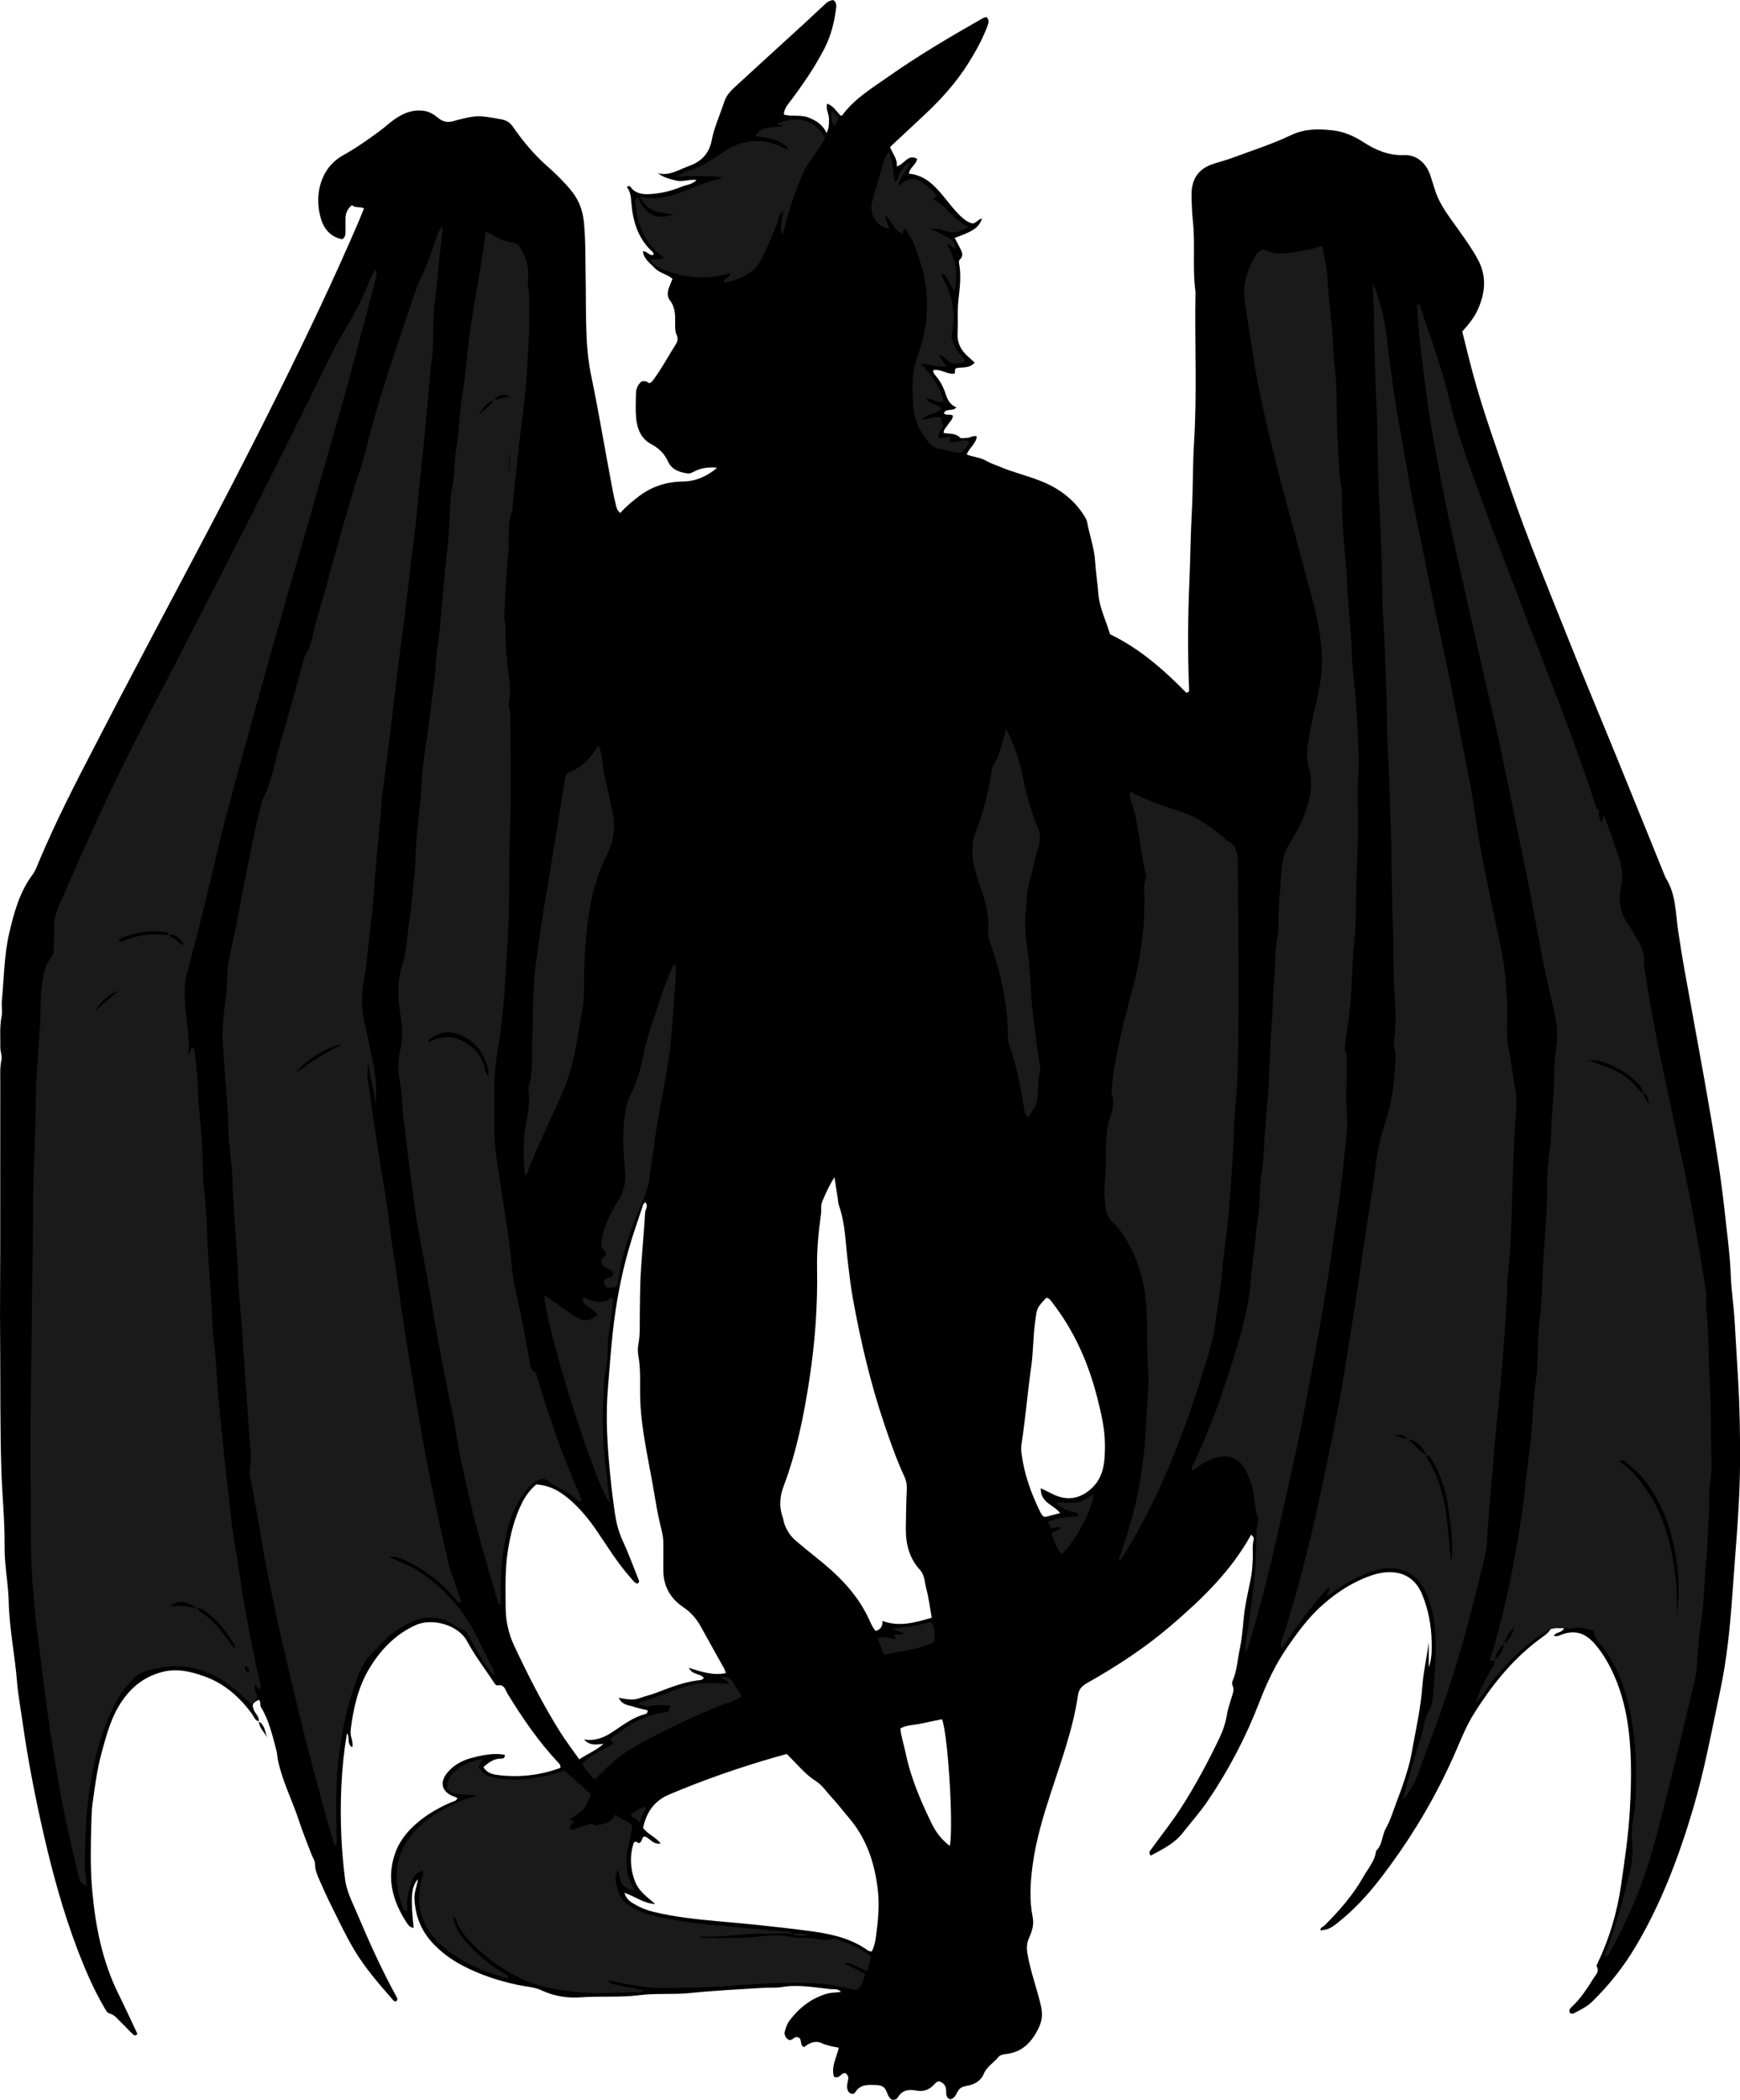 <?xml version="1.0" encoding="utf-8"?>
<!-- Generator: Adobe Illustrator 24.0.2, SVG Export Plug-In . SVG Version: 6.00 Build 0)  -->
<svg version="1.1" id="Layer_1" xmlns="http://www.w3.org/2000/svg" xmlns:xlink="http://www.w3.org/1999/xlink" x="0px" y="0px"
	 width="1477.98" height="1782.82" viewBox="0 0 1477.98 1782.82" style="enable-background:new 0 0 1477.98 1782.82;" xml:space="preserve">
<style type="text/css">
	.st0{fill:#1A1A1A;}
</style>
<g>
	<path d="M219.93,1461.5c-3.46-0.64-4.18-3.99-5.84-6.24c-10.73-14.52-23.77-26.09-41.02-32.13c-11.33-3.97-22.78-6.73-35.07-3.57
		c-14.24,3.66-24.89,11.52-33.45,23.44c-10,13.92-14.09,29.94-18.42,45.93c-3.74,13.79-5.5,27.99-7.48,42.12
		c-0.83,5.91-0.93,11.94-1.1,17.92c-0.52,18.58-0.91,37.2,0.74,55.72c2.72,30.6,8.53,60.49,22.35,88.35
		c5.58,11.25,10.78,22.68,16.08,33.89c-1.84,2.28-3.24,0.87-4.34-0.18c-3.12-2.98-5.98-6.24-9.12-9.19
		c-3.11-2.91-5.51-6.63-10.06-7.93c-2.68-0.77-3.73-3.6-5.08-5.91c-9.22-15.83-16.3-32.6-22.78-49.72
		c-11.65-30.84-20.38-62.51-27.78-94.56c-7.4-32.03-13.71-64.27-18.34-96.87c-1.63-11.47-3.81-22.97-4.74-34.46
		c-1.84-22.84-6.56-45.34-7.09-68.32c-0.26-11.25-2.06-22.45-2.98-33.69c-0.41-4.97-0.57-9.98-0.53-14.96
		c0.17-20.3-1.94-40.51-2.64-60.78c-1.29-37.28-0.79-74.54-1.13-111.81c-0.25-27.56,0.07-55.12,0.09-82.68
		c0.02-45.33-0.03-90.65,0.05-135.98c0.01-6.62-0.45-13.24,0.97-19.89c0.72-3.38-0.97-7.19-0.93-10.8
		c0.1-8.63-0.67-17.25,1.01-25.89c0.88-4.5-0.15-9.34,0.3-13.96c1.85-19.15,1.9-38.55,6.29-57.35c4.08-17.45,8.83-34.77,19.89-49.57
		c2.53-3.39,3.92-7.68,5.6-11.65c13.76-32.48,29.67-63.92,46.01-95.16c7.24-13.84,14.32-27.77,21.59-41.6
		c19.36-36.8,38.7-73.62,58.23-110.34c26.38-49.61,52.26-99.48,77.24-149.81c24.1-48.56,47.54-97.44,68.83-147.32
		c1.3-3.05,2.5-6.15,3.91-9.64c-3.41-1.77-7.44-0.02-10.18-2.77c-4.08,3.23-5.53,7.09-5.54,11.63c-0.01,3.66-0.02,7.32,0,10.99
		c0.01,2.39-0.18,4.7-2.8,6.4c-9.26-1.76-15.2-8.3-17.83-16.66c-6.03-19.15-1.85-43.35,18.8-54.78
		c10.81-5.99,20.84-13.1,30.76-20.39c4.28-3.15,8.17-6.84,12.51-9.89c7.18-5.06,14.78-8.44,24.12-7.49
		c5.46,0.56,9.53,3.14,13.25,6.26c4.09,3.44,8.22,3.89,12.98,2.62c0.64-0.17,1.26-0.44,1.9-0.61c18.08-4.56,19.1-4.35,38.12-1.01
		c4.72,0.83,7.78,2.61,10.43,6.46c8.53,12.37,18.2,23.83,29.49,33.76c6.77,5.95,13.11,12.26,18.95,19.1
		c6.84,8.02,10.65,16.76,11.78,27.75c1.57,15.33,1.22,30.56,1.5,45.84c0.33,17.65,0.05,35.32,0.85,52.94
		c0.5,10.9,1.77,21.89,4,32.56c6.32,30.24,11.25,60.74,17.08,91.06c1,5.22,1.86,10.48,3.2,15.61c0.82,3.13,0.98,6.7,4.35,9.27
		c4.74-5.43,10.31-10.06,16.1-14.42c10.92-8.23,23.32-12.12,36.98-12.3c11-0.14,20.38-4.34,29.18-11.67
		c-8.28-0.83-14.32,0.28-20.66,3.75c-1.54,0.84-3.11,1.24-4.77,1c-6.84-0.97-13.13-3.17-16.25-9.94
		c-3.03-6.57-7.57-11.29-13.98-14.65c-9.22-4.83-12.46-13.55-13.25-23.19c-0.54-6.62-0.18-13.32-0.07-19.99
		c0.07-4.17,1.71-7.71,4.72-10.26c2.74-0.66,4.89,0.13,6.44,1.47c1.13-0.55,1.91-0.68,2.27-1.15c7.8-10,13.65-21.25,20.4-31.92
		c1.6-2.52,2.02-5.05,0.86-7.55c-1.48-3.19-1.45-6.46-1.41-9.78c0.09-7,0.33-13.81-4.46-19.95c-2.45-3.14-2.23-7.53-0.49-11.47
		c0.93-2.11,1.67-4.3,2.65-6.82c-4.52-4-11-4.77-15.15-9.23c-3.93-4.22-9.21-7.51-9.95-14.17c3.65-0.15,5.36,4.03,8.77,3.22
		c0.59-1.37,0.05-2.16-0.68-2.82c-12.45-11.24-16.62-26.08-17.94-42.02c-0.38-4.66-0.7-9.18-3.83-12.89
		c2.87-2.07,3.36,0.41,4.28,1.36c4.34,4.49,9.8,4.97,15.53,4.63c9.38-0.55,18.36-2.75,27.03-6.37c3.85-1.61,8.45-1.55,12.5-5.6
		c-6.44-0.82-11.79,1.74-17.14,0.52c-5.48-1.24-10.92-2.6-15.73-6.23c9.77,2.45,17.54-3.01,25.92-6
		c10.66-3.81,17.49-10.22,19.8-22.27c2.11-11,7.07-21.43,10.5-32.2c1.71-5.36,5.28-9.25,9.18-12.84
		c19.56-18.01,39.25-35.89,58.86-53.84c5.4-4.94,10.68-10.01,16.07-14.96c2.42-2.22,4.72-4.73,8.68-4.94
		c3.31,2.31,2.46,5.93,2.02,8.98c-1.55,10.9-4.21,21.48-9.27,31.41c-8.04,15.78-17.99,30.31-28.54,44.46
		c-2.73,3.66-6.09,7-6.27,12.37c6.98,1.81,14.14-0.03,20.78,2.46c6.76,2.53,12.34,6.36,15.59,13.3c1.95-4.93,2.02-7.05,1.96-12.2
		c-0.05-4.18-2.89-8.02-1.62-12.85c5.43,1.91,7.87,6.48,11.09,9.77c0.83,0.74,1.37,0.64,1.9-0.07c10.52-14.2,25.56-23.13,39.59-33
		c25.58-18,52.6-33.81,79.78-49.29c0.81-0.46,1.81-0.6,2.98-0.97c2.94,2.56,1.7,5.41,0.68,8.13c-4.12,10.96-9.79,21.15-15.98,31.02
		c-10.13,16.17-22.78,30.27-36.65,43.31c-9.89,9.29-19.85,18.52-29.86,27.87c1.77,5.63,6.45,9.82,5.62,16.5
		c6.42-1.52,9.46-10.95,17.31-6.41c-0.86,5.3-6.4,7.35-6.99,12.61c13.6,1.13,21.99,10.18,29.84,19.77
		c4.43,5.41,8.62,10.98,13.67,15.87c2.92,2.82,5.94,5.32,10.07,6.53c3.48,0.44,5.08-3.79,8.54-3.94
		c-2.7,7.45-7.23,10.65-23.26,16.27c1.5,2.81,3.06,5.54,4.43,8.37c1.59,3.27,3.71,6.57,0.02,9.97c-0.61,0.56-0.94,1.89-0.77,2.74
		c2.1,10.62,0.74,21.18-0.45,31.74c-1.05,9.31-0.17,18.66-0.72,27.96c-0.48,8.03,2.58,14.21,8.27,19.44
		c1.94,1.78,3.89,3.55,6.25,5.71c-4.33,5.09-10.3,3.64-15.57,4.63c-1.98,0.91-0.59,2.99-1.57,4.69c-6.18,1.05-11.66-4.38-18.11-2.88
		c-0.15,2.28,1.33,3.72,2.53,5.17c3.67,4.43,6.26,9.42,8.01,14.85c1.54,4.79,3.56,9.22,9.17,11.54c-3.22,3.88-8.98,0.29-10.58,5.1
		c2.11,2.14,5.24,0.24,7.53,1.86c0.17,3.38-2.68,5.16-4.12,7.68c-1.27,2.21-3.75,3.78-3.66,7.15c4.83,0.79,10.02-0.16,13.96,3.93
		c0.96,1,3.81,0.16,5.79,0.2c2.64,0.05,4.83-2.23,8.35-1.37c-0.33,6.21-6.36,9.57-8.49,15.47c5.73,2.26,11.58,2.39,16.39,5.27
		c3.74,2.25,7.9,3.43,11.85,5.12c12.56,5.37,26.03,8.17,38.45,13.7c13.87,6.17,25.5,15.43,33.54,28.63
		c0.86,1.41,1.74,2.96,2.02,4.54c2,11.1,6.04,21.76,6.79,33.15c0.61,9.26,2.02,18.47,2.75,27.72c0.72,9.1,4.07,17.41,7.09,25.85
		c1,2.8,1.91,5.63,2.94,8.67c25.07,12.05,45.69,30.24,64.72,49.62c2.77-0.46,2.38-2.11,2.33-3.25c-1.28-30.98-1.02-61.97,0.33-92.91
		c0.84-19.27,0.94-38.57,2.02-57.81c1.08-19.28,0.65-38.58,1.85-57.82c2.68-42.94,0.47-85.9,1.24-128.84
		c-2.67-19.54-0.15-39.26-2.11-58.8c-0.77-7.63-1.14-15.22-1.25-22.86c-0.23-15.1,7.06-23.19,19.06-26.94
		c5.39-1.68,10.86-3.15,16.15-5.11c16.51-6.15,33.41-11.51,49.25-19.07c11.67-5.57,23.03-5.39,35-4.14
		c9.81,1.03,18.39,4.79,26.7,10.16c10.38,6.71,21.58,11.47,34.6,10.9c10.13-0.45,18.46,6.54,21.99,16.94
		c1.49,4.4,2.81,8.87,4.25,13.29c4.21,12.9,12.77,23.22,20.41,34.06c5.56,7.89,11.16,15.7,15.77,24.23c7.59,14.05,6.45,27.86,0.3,42
		c-3.12,7.18-7.92,13.02-13.53,19.29c2.93,11.6,5.79,23.5,8.96,35.31c8.9,33.1,20.76,65.24,31.78,97.65
		c14.36,42.2,31.58,83.29,48.02,124.67c14.12,35.54,28.97,70.78,43.41,106.19c13.56,33.24,26.99,66.53,40.48,99.79
		c8.94,13.75,8.46,29.74,10.73,45.08c1.65,11.17,3.44,22.32,5.43,33.43c7.44,41.53,15.3,82.98,22.38,124.56
		c4.57,26.83,8.87,53.76,11.76,80.8c1.94,18.13,4.53,36.24,5.2,54.54c0.46,12.58,2.43,25.1,3.2,37.68
		c0.99,16.25,1.88,32.52,2.88,48.76c1.5,24.28,1.89,48.54,1.73,72.82c-0.16,24.26-1.78,48.45-3.67,72.65
		c-1.03,13.24-1.97,26.5-2.93,39.75c-1.94,26.84-4.59,53.66-10.18,79.96c-7.18,33.77-13.35,67.79-23.21,100.97
		c-12.07,40.65-26.97,80.08-48.7,116.63c-10.23,17.21-22.61,32.88-37.01,46.88c-4.6,4.47-10.34,7.13-15.92,10.02
		c-0.7,0.36-1.87-0.18-2.72-0.29c-1.43-2.41-0.02-4.07,1.34-5.33c7.68-7.1,13.22-15.81,18.71-24.55c1.84-2.94,5.02-5.56,2.6-9.76
		c-0.35-0.6,0.26-1.9,0.67-2.76c10.14-21.14,16.66-43.38,20.01-66.55c3.04-21.02,6.18-41.98,7.4-63.26
		c0.8-13.98,1.27-27.94,0.87-41.87c-0.69-24.32-3.78-48.32-13.47-71.02c-4.2-9.85-9.36-19.05-16.21-27.37
		c-7.47-9.08-16.11-13.42-28.01-9.42c-2.31,0.78-4.83,2.39-7.64,1.49c1.52-3.68,6.97-2.11,8.5-6.56c-3.92,0-7.46,0-11.02,0
		c-1.37,3.16-3.9,5.19-6.57,7.09c-24.59,17.45-43,40.29-58.92,65.65c-6.25,9.96-10.52,20.62-15.09,31.21
		c-16.98,39.33-38.87,75.74-65.03,109.55c-10.37,13.4-21.93,25.87-35.31,36.47c-6.5,5.15-8.48,5.99-14.84,6.68
		c-0.36-2.61,2.13-2.92,3.41-4.19c12.52-12.5,24.15-25.72,32.93-41.2c4.06-7.17,9.84-13.51,10.88-22.17
		c5.57-5.15,4.83-13.04,8.37-19.23c3.76-6.58,5.92-14.08,8.63-21.23c2.59-6.83,5.2-13.67,7.39-20.64
		c2.19-6.96,4.39-13.99,5.66-21.16c3.42-19.27,7.84-38.38,9.29-58c0.92-12.41,3.88-24.62,5.39-37.1c0,7.21,0,14.43,0,21.64
		c2.66-7.23,2.59-14.57,2.45-21.88c-0.25-13.63-2.75-26.91-7.82-39.54c-4.38-10.92-12.26-18.2-24.46-19.33
		c-6.64-0.61-13.22,0.67-19.49,2.85c-15.28,5.33-28.64,14.04-40.68,24.64c-12.05,10.62-21.46,23.45-30.55,36.7
		c-9.9,14.42-17.1,29.89-23.34,46.08c-11.41,29.58-26.04,57.59-43.87,83.8c-6.53,9.6-14.3,18.37-21.52,27.5
		c-7.15,9.03-17.23,13.73-26.89,18.96c-2.23-2.79-0.43-4.2,0.67-5.74c8.55-11.88,17.74-23.27,25.63-35.66
		c12-18.85,22.57-38.46,32.16-58.59c2.97-6.24,5.19-12.87,6.3-19.87c0.88-5.53,2.95-10.87,4.53-16.28c0.75-2.58,1.58-5.16,0.4-7.78
		c-0.74-1.65-0.72-3.2-0.02-4.8c3.62-8.23,3.97-17.23,5.8-25.86c1.84-8.71,2.68-17.67,3.49-26.62c1.04-11.51,3.8-22.87,6.1-34.24
		c1.13-5.59,1.38-11.19,1.63-16.84c0.23-5.3-0.64-10.64,0.75-15.91c0.47-1.8-0.69-3.12-2.17-4.3c-17,30.9-41.87,54.78-68.26,77.36
		c-22.1,18.91-46.31,34.69-71.58,48.9c-4.2,2.36-6.57,5.47-7.23,10.02c-4.11,28.47-14.05,55.27-22.89,82.44
		c-6.56,20.18-12.76,40.5-15.59,61.76c-1.98,14.92-2.93,29.58,0.05,44.4c1.23,6.12-0.57,11.88-3.08,17.4
		c-1.97,4.34-2.24,8.46-1.41,13.38c2.55,15.16,8.05,29.49,11.48,44.39c1.49,6.46,1.19,12.02-1.69,18.19
		c-5.91,12.66-14.27,21.45-28.88,22.86c-1.89,0.18-4.33,0.88-5.41,2.23c-3.95,4.94-9.97,8.23-12.45,14.18
		c-2.83,6.78-8.53,9.38-14.7,10.49c-3.72,0.67-6.02,1.73-7.69,4.96c-1.35,2.61-2.55,5.51-6.05,6.45c-3.77-0.96-3.63-4.42-3.65-7.14
		c-0.04-4.29-1.91-6.77-5.87-8.11c-2.2-0.01-3.46,1.78-4.76,3.13c-4.02,4.22-9.03,5.77-14.44,4.73c-6.81-1.31-12.31-0.59-16.12,5.96
		c-0.72,1.24-2.58,2.04-4.67,1.84c-2.73-1.35-3.8-4.55-4.75-7.02c-1.65-4.28-4.75-5.35-8.41-5.49c-6.8-0.26-13.78-1.07-18.3,6.26
		c-1.47,2.39-5.24,1.03-6.27-1.81c-1.08-2.99-0.34-5.95,0.3-8.83c0.61-2.74-0.47-4.41-2.18-5.72c-3.95-0.63-4.9,5.31-9.86,2.94
		c-2.53-8.3,2.25-16.09,4.15-24.59c-5.25-0.84-10.04-1.83-14.65-3.9c-5.62-2.52-10.74,0.12-14.87,3.47
		c-4.24-1.9-0.97-7.31-5.37-8.44c-2.88-1.08-4.19,2.95-7.33,2.28c-2.25-0.67-4.51-4.21-3.67-7.08c0.92-3.15,1.8-6.36,3.88-9.13
		c8.22-10.94,18.48-19.1,31.72-22.96c3.72-1.08,7.76-1.03,12.09-1.56c-2.58-3.08-5.84-2.09-8.45-2.35
		c-13.8-1.41-27.54-4.17-41.57-1.82c-5.21,0.87-10.63,0.34-15.94,0.69c-20.54,1.34-41.14,2.21-61.6,4.38
		c-14.62,1.55-29.31-0.01-43.82,1.87c-16.24,2.1-32.56,0.59-48.81,1.77c-11.74,0.86-23.02-0.71-34.01-5.87
		c-6.14-2.88-13.49-3.2-20.29-4.64c-16.35-3.47-32.1-8.66-46.93-16.42c-9.5-4.97-18.08-11.29-25.4-19.15
		c-9.88-10.63-14.84-23.34-15.43-37.8c-0.23-5.66,2.24-10.84,2.96-16.43c-5.69,6.71-6.41,15.05-3.62,41.31
		c-3.07-0.08-4.69-2.45-6-4.46c-11.78-18.08-17.25-37.29-9.82-58.63c3.01-8.66,8.14-15.87,14.67-22.25
		c9.43-9.21,20.54-15.77,32.52-21c1.8-0.79,3.92-0.97,5.23-2.7c0.19-0.26,0.27-0.61,0.49-1.15c-0.78-0.38-1.54-0.87-2.37-1.14
		c-10.69-3.48-13.21-11.96-6-20.54c5.33-6.34,12.3-10.16,20.17-12.27c9.32-2.5,18.74-4.46,28.45-2.82c0.34,2.44-1.19,3.33-2.85,3.29
		c-6.19-0.15-10.59,3.11-15.24,7.27c2.74,4.63,7.36,6.04,11.63,6.6c18.41,2.41,36.42,0.4,53.75-5.98c0.33-1.8-0.31-2.86-1.26-3.87
		c-17-18-30.92-38.26-43.76-59.34c-1.84-3.02-2.46-7.99-8.34-6.88c-1.8,0.34-3-2.32-4.09-3.97c-7.34-11.08-15.53-21.71-21.75-33.39
		c-7.62-14.32-30.08-20-43.71-13.8c-17.37,7.9-29.81,20.93-39.42,36.91c-9.43,15.67-13.38,33.17-15.69,51.08
		c-0.34,2.61-0.34,5.29,0.55,7.91c0.52,1.54,0.74,3.21,0.92,4.84c0.11,0.97-0.09,1.98-0.16,3.02c-2.18-1.01-2.71-2.89-3.12-4.96
		c-0.44-2.22,0.35-4.69-1.46-6.98c-4.95,29.11-6,58.14-4.79,87.32c0.51,12.29,1.62,24.47,3.17,36.68
		c1.3,10.21,5.99,19.04,9.84,28.14c10.36,24.51,21.26,48.79,34.12,72.13c0.49,0.9,0.84,1.8-0.27,3.12
		c-1.55,1.12-2.68-0.59-3.62-1.66c-11.68-13.23-23.23-26.66-32.29-41.8c-7.5-12.53-13.62-25.88-20.19-38.96
		c-3.13-6.22-5.91-12.62-8.76-18.98c-2.15-4.83-4.35-9.55-4.39-15.14c-0.02-2.78-2.05-5.54-3.1-8.33
		c-3.52-9.33-7.36-18.56-10.44-28.04c-5.52-17.02-13.86-33.02-17.72-50.65c-0.71-3.23-0.75-6.51-1.6-9.65
		c-3.37-12.39-6.11-25.03-12.93-36.16c-1.28-2.08,0.21-4.77-1.96-6.41c-5.54,2.86-5.96,3.95-4.15,8.65c1.28,3.33,4.8,5.73,4.13,9.86
		L219.93,1461.5z M616.51,1420.61c-0.68-1.84-0.97-3.13-1.59-4.24c-6.44-11.63-13.02-23.19-19.39-34.86
		c-3.73-6.82-8.41-12.4-15.06-16.85c-11.15-7.47-17.23-18.21-17.03-32.05c0.11-7.33-0.01-14.66,0.02-21.99
		c0.02-3.67-0.47-7.2-1.36-10.82c-2.15-8.69-4.02-17.48-5.44-26.32c-2.42-15.09-5.52-30.05-8.15-45.08
		c-2.22-12.71-4.08-25.51-4.64-38.53c-0.56-12.93,0.71-25.95-1.64-38.83c-0.59-3.22-0.56-6.74,0.06-9.96
		c1.58-8.26,1.01-16.57,1.17-24.86c0.23-11.65,0.1-23.32,0.78-34.94c1-17.23,2.76-34.41,3.72-51.64c0.16-2.83,3.17-5.82,0.08-8.95
		c-0.68,0.85-1.55,1.5-1.83,2.35c-4.16,12.62-8.62,25.16-12.26,37.93c-6.57,23.01-10.86,46.43-13.46,70.31
		c-1.72,15.85-2.83,31.74-4.14,47.59c-1.64,19.87-0.93,39.79,0.71,59.78c1.28,15.58,2.98,31.07,5.27,46.49
		c1.16,7.81,3.12,15.52,6.53,22.89c4.88,10.54,8.88,21.5,13.2,32.29c0.57,1.42,1.68,3.05-0.65,4.31c-2.69-0.66-4-3.07-5.73-5
		c-10.9-12.17-19.44-26.12-28.55-39.53c-6.25-9.19-12.92-17.48-21.08-24.95c-8.84-8.11-18.32-14.14-30.65-14.7
		c-5.37,4.58-9.4,10.2-12.49,16.55c-6.02,12.38-9.26,25.55-11.45,39.06c-2.63,16.2-2.05,32.51-1.96,48.8
		c0.06,11.4,2.42,22.2,7.35,32.71c11.61,24.72,24,49,38.42,72.19c5.05,8.12,10.93,15.73,16.76,24.04c6.91-4.65,14.11-7.4,20.6-13.12
		c-5.84,0.32-10.84,2.14-16.57-3.71c13.03,1.89,21.32-4.4,29.84-10.22c6.88-4.7,13.87-9.23,22.09-11.35
		c1.42-0.37,2.18-1.33,2.17-3.21c-4.07-1.02-8.35-1.79-12.4-3.19c-3.98-1.38-9.06-1.12-12.29-7.49c6.82,1.24,12.35,2.35,17.8,0.34
		c4.67-1.72,9.56-2.84,14.21-4.6c11.51-4.34,22.89-8.97,35.25-10.53c1.59-0.2,3.96-0.02,5.05-2.09c-2.83-3.99-9.42-2.1-12.66-8.52
		C595.92,1419.46,605.32,1422.78,616.51,1420.61z M530.39,1607.09c1.45,5.15,4.7,7.38,8.02,9.38c5.15,3.1,10.72,5.39,16.55,6.79
		c18.11,4.36,36.57,6.35,55.08,8.02c11.23,1.01,22.47,1.96,33.69,3.16c14.17,1.51,28.34,3.06,42.46,4.91
		c16.86,2.2,33.49,5.31,48.16,14.74c1.9,1.22,3.57,3.09,6.22,2.76c1.96-3.89,2.88-8.06,3.45-12.33c1.75-13.09,3.15-26.06,1.65-39.44
		c-2.57-23.05-9.49-43.99-24.74-61.81c-4.75-5.55-9.14-11.43-14.13-16.74c-4.53-4.82-8.15-10.68-13.81-14.25
		c-4.58-2.88-8.47-6.4-12.19-10.2c-4.16-4.24-8.27-8.52-12.45-12.83c-3.51,0.96-6.71,1.8-9.88,2.71
		c-30.65,8.85-60.73,19.26-90.13,31.74c-12.98,5.51-19.3,15.34-22.08,28.23c3.91,5.65,10.69,7.65,14.87,13.32
		c-6.71,1.19-9.16-4.9-13.69-5.97c-2.99,0.77-1.1,4.61-4.99,5.7c-0.59-0.06-2.39-2.51-4.09-0.36c-2.36,6.81-2.85,13.79-2.04,20.73
		c0.49,4.21,1.62,8.39,3.24,12.48c3.34,8.45,10.6,13.11,17.04,18.84C547.12,1616.23,539.7,1610.38,530.39,1607.09z M791.42,1373.6
		c-1.65-9.21-2.58-17.14-4.62-24.77c-1.43-5.35-1.33-11.48-5.32-15.84c-9.37-10.25-12.25-22.55-12.04-35.92
		c0.16-10.64,0.27-21.3,0.81-31.92c0.21-4.1-0.29-7.63-2.05-11.43c-6.56-14.18-11.73-28.94-16.77-43.73
		c-11.91-34.96-20.3-70.81-26.93-107.09c-1.91-10.43-3.08-21-4.36-31.53c-1.96-16.09-2.1-32.45-7.56-48
		c-0.76-2.16-0.76-4.58-1.12-6.88c-0.88-5.65-1.77-11.3-2.66-16.94c-4.42,6.85-7.46,13.7-10.37,20.61
		c-1.47,3.48-0.58,7.27-1.08,10.86c-2.1,15.14-3.61,30.29-3.32,45.63c0.6,31.6-1.7,63.02-6.48,94.28
		c-4.72,30.89-10.81,61.46-21.86,90.76c-3.49,9.25-3.99,17.92-0.71,27.04c0.56,1.56,0.68,3.27,1.22,4.83
		c1.99,5.77,5.23,10.78,9.91,14.73c5.58,4.71,11.21,9.38,16.94,13.91c17.87,14.15,34.04,29.73,44.14,50.67
		c1.99,4.13,3.6,8.54,6.64,11.99c4.26-1.43,6.12-4.24,5.71-8.61C764.22,1381.69,777.43,1377.51,791.42,1373.6z M888.9,1101.79
		c-8.72,9.05-8.08,9.13-9.69,20.84c-1.73,12.51-1.48,25.12-3.27,37.65c-3.15,21.98-4.86,44.16-8.3,66.12c-0.45,2.9-0.2,6,0.22,8.94
		c2.38,16.95,8.08,32.84,15.6,48.13c0.88,1.8,1.65,3.66,4.14,4.58c3.94-1.02,8.22-2.13,12.9-3.34c-5.55-7.22-16.94-8.78-16.4-21.1
		c4.01,1.99,7.17,3.59,10.36,5.13c11.83,5.72,22.67,3.95,32.23-4.55c11.52-10.24,11.9-24.31,11.86-37.62
		c-0.04-13.49-3.23-26.91-6.61-40.15c-7.48-29.36-19.53-56.44-38.11-80.5C892.62,1104.36,891.67,1102.56,888.9,1101.79z
		 M806.81,1567.32c3.23-17.82-1.72-95.4-6.65-107.55c-5.81,1.19-11.68,2.27-17.48,3.62c-5.98,1.39-12.44,1.04-17.92,4.2
		c0.79,7.45,3.09,14.03,4.49,20.78c4.34,21.05,12.72,40.52,22.02,59.68C794.79,1555.29,799.38,1561.74,806.81,1567.32z"/>
	<path d="M219.74,1461.67c5.41,2.94,5.19,8.88,7.34,13.56c-2.52-4.5-6.99-8.01-7.15-13.73L219.74,1461.67z"/>
	<path class="st0" d="M318.66,229.07c2.26,3.24,1.07,5.78,0.43,8.19c-9.78,36.6-19.22,73.29-29.53,109.74
		c-18.89,66.84-38.42,133.5-57.45,200.3c-9.74,34.18-19.04,68.49-28.45,102.76c-5.01,18.24-10.02,36.49-14.65,54.83
		c-4.95,19.63-9.3,39.42-14.16,59.07c-5.26,21.28-10.65,42.53-16.31,63.71c-2.16,8.07-1.68,16.06-1.33,24.22
		c0.62,14.48,4.46,28.68,2.55,43.86c3.26-1.85,0.89-5.16,3.51-6.25c2.36,0.98,2.07,3.13,2.25,5.08c0.85,8.92,2.28,17.83,2.44,26.77
		c0.33,18.29,3.2,36.38,3.86,54.64c0.44,12.28,0.37,24.64,1.83,36.81c2.31,19.17,2.18,38.46,3.44,57.67
		c1.11,16.89,2.79,33.78,3.18,50.74c0.24,10.25,1.82,20.47,2.73,30.71c0.44,4.96,0.79,9.94,1.08,14.92
		c1.48,24.85,4.43,49.56,6.94,74.31c1.61,15.85,3.61,31.66,5.29,47.5c1.57,14.82,4.52,29.49,6.69,44.25
		c1.45,9.85,2.78,19.71,4.57,29.51c3.94,21.55,7.82,43.11,12.87,64.43c0.62,2.62,1.38,5.1,0.56,8.03c-0.84-0.69-1.64-1.24-2.3-1.91
		c-0.67-0.68-1.2-1.49-2.29-2.88c-0.97,4.42,1.87,7.26,2.28,10.94c-1.03,2.51-3.31,4.37-4.91,5.86c-3.58-3.16-7.06-6.16-10.47-9.24
		c-13.93-12.58-29.58-21.33-48.78-22.65c-10.73-0.73-21.13,1.22-31.29,4.01c-6.19,1.7-10.54,6.83-14.75,11.58
		c-6.7,7.55-11.15,16.48-15.24,25.59c-9.89,22.03-14.81,45.26-17.99,69.13c-2.6,19.54-3.03,39.04-3.24,58.65
		c-0.06,5.67,1.95,11.12,1.29,16.95c-4.88-1.12-5.87-4.99-6.74-8.74c-3.9-16.79-7.96-33.56-11.45-50.44
		c-3.22-15.58-5.99-31.27-8.58-46.97c-2.6-15.72-4.85-31.49-7.04-47.27c-2.28-16.43-4.06-32.95-6.33-49.37
		c-2.23-16.13-3.77-32.3-5.12-48.49c-1.19-14.22-1.72-28.54-1.79-42.81c-0.21-45.99-0.74-91.99,0.14-137.96
		c0.65-33.91,0.67-67.81,1.28-101.71c0.27-14.99,0.45-29.97,0.46-44.95c0.01-29.28,2.22-58.5,2.29-87.79
		c0.06-21.55,2.36-43.08,3.59-64.63c0.58-10.28,0.17-20.56,1.29-30.87c1.06-9.76,2.62-19.07,8.73-26.96
		c1.68-2.17,1.34-4.32,1.45-6.54c0.29-5.98,0.83-11.98,0.57-17.95c-0.27-6.54,1.3-12.5,3.89-18.34c6.6-14.89,13.17-29.79,19.8-44.66
		c3.38-7.58,6.89-15.1,10.27-22.67c18.46-41.3,39.11-81.52,60.23-121.51c6.06-11.48,11.89-23.08,17.83-34.62
		c12.18-23.68,24.38-47.34,36.53-71.03c23.06-45,45.63-90.24,68.12-135.54c9.6-19.33,18.43-39.05,29.51-57.71
		c8.21-13.82,16.11-28.02,21.75-43.25C315.11,235.09,316.95,232.34,318.66,229.07z M143.74,793.73c0.96,2.49,3.65,2.66,5.45,4.02
		c1.83,1.38,3.15,3.76,7.21,4.66c-3.84-5.66-6.83-9.47-12.84-8.47c-0.16-1.59-1.2-2.15-2.63-2.37c-9.54-1.45-19-1.15-28.2,1.81
		c-4.12,1.32-8.94,1.49-12.11,5.46c2.09,1.33,3.49,0.32,5.01-0.31c11.29-4.65,22.98-6.34,35.13-4.72
		C141.74,793.94,142.75,793.77,143.74,793.73z M167.84,1365.64c-10.23-6.69-15.99-7.27-23.85-1.73c8.33-0.84,15.74-0.11,23.04,1.69
		c0.29,0.07,0.64-0.1,0.97-0.16c-0.2,1.12,0.35,1.89,1.23,2.43c9.28,5.63,16.35,13.51,22.62,22.21c2.23,3.09,4.57,6.1,6.85,9.14
		c1.03-0.8,1.13-1.39,0.71-2.09c-6.68-11.22-14.3-21.64-25.25-29.13C172.29,1366.73,170.48,1364.97,167.84,1365.64z M80.5,858.95
		c3.39-3.11,6.71-6.3,10.19-9.3c3.51-3.03,7.19-5.87,10.8-8.79C92.05,844.12,85.51,850.62,80.5,858.95z M210.95,1420.85
		c0.97-1.84,0.65-3.09-0.07-4.14c-0.57-0.83-0.85-2.34-2.74-1.79C207.78,1417.36,208.7,1419.19,210.95,1420.85z"/>
	<path class="st0" d="M376.16,192.29c-1.14,10.36-2.14,19.22-3.07,28.08c-1.24,11.88-2.1,23.81-3.72,35.64
		c-1.95,14.24-0.71,28.58-1.93,42.82c-0.56,6.61-1.69,13.14-2.19,19.78c-1.29,17.19-3.07,34.36-4.65,51.53
		c-1.62,17.52-3.85,34.98-5.27,52.53c-1.56,19.16-4.25,38.23-6.48,57.34c-1.58,13.51-3.15,27.02-4.84,40.52
		c-1.98,15.8-4.17,31.57-6.12,47.37c-2.07,16.8-3.91,33.62-5.97,50.42c-2.26,18.45-4.49,36.9-7.1,55.3
		c-0.57,3.99-0.53,7.95-0.89,11.91c-2.15,23.13-4.69,46.24-6.12,69.41c-1.31,21.24-4.56,42.25-6.55,63.4
		c-0.83,8.87-3.22,17.61-3.61,26.6c-0.32,7.34-0.21,14.61,1.59,21.82c2.25,8.98,3.84,18.12,5.89,27.15
		c3.21,14.15,5.6,28.62,3.89,43.39c-0.76-11.1-5.3-21.45-5.9-34.38c-2.38,8.71-0.19,15.5,0.65,22.2c2.23,17.77,4.97,35.49,7.66,53.2
		c3.14,20.66,7.11,41.23,9.44,61.98c1.71,15.19,4.48,30.18,6.54,45.29c2.51,18.4,5.12,36.79,8.1,55.12
		c5.27,32.41,10.37,64.86,16.44,97.13c5.52,29.37,11.93,58.57,18.55,87.71c2.27,9.99,6.34,19.57,9.67,29.31
		c0.64,1.88,1.78,3.6,0.93,5.73c-2.38,0.33-3.32-1.59-4.47-2.99c-11.64-14.08-25.85-24.86-42.31-32.68
		c-3.81-1.81-7.8-3.48-14.13-3.08c10.05,4.47,18.63,7.64,26.3,12.79c20.61,13.84,36.82,31.5,47.89,53.79
		c4,8.05,8.1,16.05,12.06,24.11c1.41,2.86,3.62,5.56,2.91,10.09c-6.1-6.45-9.72-13.5-13.8-20.2c-3.07-5.03-5.66-10.34-8.52-15.5
		c-0.46-0.83-1.07-2-1.8-2.17c-5.71-1.3-9.65-5.78-14.83-8.05c-10.41-4.58-20.76-4.14-30.91,0.43c-4.52,2.04-8.75,4.78-12.93,7.49
		c-8.42,5.45-14.71,13.39-21.68,20.33c-7.49,7.46-10.86,18.22-14.33,28.26c-7.19,20.8-11.1,42.25-13.36,64.21
		c-2.27,21.98-1.68,43.85-1.12,65.8c0.03,1.22-0.32,2.45-1.68,3.92c-2.01-6.53-4.21-13.01-6-19.6
		c-5.94-21.8-11.93-43.59-17.53-65.48c-5.35-20.92-10.32-41.94-15.32-62.94c-3.54-14.86-7.04-29.72-10.23-44.66
		c-4.99-23.37-9.97-46.74-13.7-70.36c-2.02-12.78-4.65-25.46-6.82-38.22c-1.11-6.53-3.38-13.4-2.34-19.65
		c1.69-10.14-0.4-19.8-0.94-29.65c-0.94-17.23-2.29-34.45-3.46-51.67c-0.86-12.59-1.62-25.19-2.57-37.78
		c-0.98-12.9-2.21-25.78-3.17-38.68c-0.37-4.97-0.2-9.99-0.46-14.97c-1.28-24.21-3.9-48.33-4.49-72.6
		c-0.27-10.91-2.07-21.78-2.96-32.69c-0.43-5.3-0.31-10.65-0.54-15.97c-0.99-22.9-3.4-45.7-4.71-68.58
		c-0.6-10.47,0.61-20.4,1.9-30.56c1.04-8.21,1.74-16.5,1.98-24.78c0.43-14.45,4.98-28.11,7.56-42.14
		c4.32-23.51,8.96-46.96,13.71-70.38c2.31-11.39,5.18-22.67,7.82-34c0.22-0.96,0.51-1.95,0.96-2.82c7.87-14.9,10-31.61,14.77-47.48
		c7.26-24.16,13.76-48.56,20.6-72.85c0.27-0.95,0.62-1.92,1.13-2.76c3.85-6.35,5.61-13.28,7.12-20.55
		c2.22-10.7,5.91-21.09,8.86-31.65c6.43-23.04,12.54-46.17,19.26-69.12c3.45-11.77,6.65-23.61,10.92-35.17
		c3.45-9.31,5.43-19.17,7.93-28.82c6.5-25.12,14.5-49.79,22.69-74.39c4.82-14.5,9.86-28.92,14.66-43.43
		c1.88-5.68,3.89-11.25,6.49-16.68c5.31-11.09,9.34-22.71,13.3-34.36C371.71,199,372.1,195.86,376.16,192.29z M250.8,911.33
		c6.54-4.67,12.85-9.45,19.63-13.52c6.48-3.89,13.2-7.4,19.82-11.07C278.03,888.57,259.4,900.22,250.8,911.33z"/>
	<path class="st0" d="M1269.82,1409.75c-1.21,0.14-2.43,0.27-4.35,0.49c2.07-7.22,4.16-14.17,6.05-21.18
		c5.77-21.48,10.79-43.12,14.7-65.04c3.09-17.32,6.14-34.62,8.23-52.08c1.69-14.16,2.97-28.37,4.99-42.48
		c2.91-20.4,2.4-41.09,5.7-61.45c0.74-4.57,0.6-9.29,0.82-13.94c0.49-10.28,0.21-20.66,1.58-30.82c2.44-18.16,2.37-36.45,3.49-54.66
		c1.25-20.22,3.17-40.42,3.14-60.74c-0.02-10.6,0.75-21.28,2.28-31.77c0.97-6.64,1.21-13.29,1.36-19.86
		c0.33-14.96,2.54-29.8,2.39-44.8c-0.09-8.51,1.19-17.06,2.07-25.57c1.44-13.83-1.99-27.06-5.16-40.23
		c-6.23-25.84-10.66-52.01-15.56-78.11c-3.31-17.62-7.04-35.16-10.63-52.72c-5.85-28.63-11.62-57.28-17.67-85.88
		c-3.09-14.61-6.75-29.1-10.07-43.66c-5.83-25.57-11.6-51.14-17.38-76.72c-4.38-19.42-8.78-38.83-13.06-58.27
		c-5.79-26.27-10.67-52.71-15.44-79.18c-4.59-25.5-7.57-51.21-10.81-76.86c-1.48-11.77-1.92-23.79-2.92-35.86
		c3.02,0.01,2.9,2.54,3.34,3.8c9.34,26.99,18.96,53.86,25.38,81.81c4.31,18.76,10.69,37.04,17.19,55.2
		c7.17,20,14.42,39.97,21.93,59.84c10.1,26.74,20.48,53.38,30.73,80.06c7.15,18.61,14.24,37.23,21.44,55.82
		c9.35,24.17,18.1,48.55,26.46,73.08c1.92,5.64,3.81,11.3,5.65,16.97c0.43,1.32,0.87,2.47,2.47,2.62
		c-0.43,3.92-0.27,7.69,2.98,11.03c0.12-2.18,0.23-4.08,0.34-5.98c2.46,1.63,2.8,4.47,3.69,6.9c3.21,8.74,6.18,17.56,9.33,26.31
		c3.23,8.95,4.42,18.12,2.38,27.44c-2.66,12.12-0.3,23.03,7.01,32.96c0.79,1.07,1.56,2.17,2.21,3.33
		c4.99,8.89,11.75,17.16,10.2,28.4c4.69,34.21,11.54,68.02,18.66,101.8c6.71,31.84,13.84,63.6,20.16,95.51
		c5.29,26.7,9.53,53.61,13.87,80.48c0.95,5.86-0.08,12.02,0.57,17.95c2.19,19.88,1.4,39.89,2.74,59.76
		c1.33,19.63,0.62,39.24,1.28,58.85c0.32,9.52,0.45,19.23-1.24,28.84c-1.02,5.83-0.26,11.96-0.55,17.95
		c-0.75,15.6-1.23,31.22-2.57,46.77c-1.59,18.5-1.88,37.11-4.81,55.52c-1.72,10.8-2.33,21.8-2.95,32.73
		c-0.27,4.71-1.16,9.27-2.21,13.75c-6.48,27.47-13.08,54.92-19.85,82.32c-4.62,18.7-9.48,37.35-14.41,55.98
		c-7.6,28.72-18.97,55.97-32.6,82.3c-2.25,4.36-4.82,8.55-7.25,12.84c-3.03-1.58-1.35-3.13-0.9-4.39
		c5.01-14.06,10.04-28.07,13.8-42.6c2.06-7.98,4.19-16.02,6.14-24.05c2.02-8.31,3.13-16.6,2.14-25.49
		c-0.98-8.74,0.43-17.93,1.93-26.73c1.76-10.28,1.24-20.59,1.41-30.84c0.28-16.61-1.17-33.21-4.22-49.57
		c-4.25-22.78-11.53-44.35-26.69-62.49c-2.55-3.06-4.67-6.24-4.9-10.55c-6.52-1.51-12.36-3.96-18.87-1.8
		c-1.39,0.46-3.2-0.34-4.81-0.54c-6.99-0.88-13.04-0.01-19.41,4.38c-10.78,7.43-20.71,15.69-29.59,25.14
		c-7.96,8.46-15.7,17.21-21.75,27.27c-1.18,1.96-2.84,3.64-5.51,6.99c2.18-10.26,6.89-17.35,10.52-24.91
		c1.83-3.81,5.49-6.83,5.21-11.58c4.28-3.79,7.4-8.23,7.92-14.13c5.32-3.24,6.89-8.87,9.14-14.07c-4.39,3.87-7.91,8.29-8.93,14.24
		C1273.15,1399.23,1270.46,1403.92,1269.82,1409.75z M1395.97,927.34c-0.15,4.21,2.3,7.07,4.94,9.83c-0.63-3.8-1.73-7.35-5.16-9.63
		c-0.84-4.14-3.58-7.06-6.52-9.72c-8.23-7.42-17.53-12.98-28.2-16.25c-4.76-1.46-9.44-1.94-14.34-0.65
		c5.76-1.09,10.22,2.54,15.21,4.07c11.65,3.56,21.8,9.61,29.44,19.38C1392.51,925.85,1393.48,927.82,1395.97,927.34z
		 M1424.61,1374.17c0.12-2.66,0.13-5.32,0.39-7.97c1.45-14.62,0.88-29.11-1.34-43.66c-3.35-22.02-10.51-42.43-23.11-60.9
		c-5.51-8.08-12.55-14.57-20.14-20.57c-1.29-1.02-2.71-2.02-5.13,0.07c9.7,5.41,16.22,13.78,22.34,22.41
		c16.24,22.89,22.46,49.32,25.73,76.52C1424.71,1351.32,1424.24,1362.8,1424.61,1374.17z"/>
	<path class="st0" d="M1191.46,1528.31c2.98-10.81,5.85-21.64,8.97-32.41c3.42-11.78,7.91-23.24,10-35.43
		c0.93-5.44,5.82-9.59,5.91-15.54c0.02-1.62,0.85-3.22,0.96-4.84c1.06-16.91,2.9-33.81,2.02-50.79c-0.67-13-2.9-25.7-8.33-37.7
		c-7.34-16.21-23.51-23.32-40.41-18.79c-12.75,3.42-24.17,9.24-34.88,16.71c-2.66,1.85-5.26,3.78-7.85,5.64
		c-2.35-3.1,3.21-4.17,0.7-7.33c-14.93,15.65-27.23,33.21-39.95,52.09c-1.5-5.41,0.75-9,1.82-12.26
		c8.6-26.21,15.54-52.88,22.17-79.62c4.96-19.97,9.11-40.15,13.4-60.28c3.73-17.52,7.29-35.07,10.66-52.66
		c2.43-12.71,4.55-25.48,6.58-38.26c4.27-26.86,8.73-53.7,12.43-80.65c4.15-30.23,9.58-60.28,13.41-90.54
		c1.74-13.69,5.67-26.57,9.65-39.58c4.49-14.72,5.61-29.97,6.6-45.21c0.21-3.29,0.13-6.6-0.6-9.93c-0.63-2.88-1.03-6.03-0.55-8.9
		c2.45-14.55,0.84-29.01,0.03-43.56c-0.92-16.61-0.24-33.3-0.92-49.92c-1.28-31.58-1.05-63.2-2.21-94.77
		c-0.62-16.93-0.86-33.9-1.92-50.79c-1.4-22.27-0.8-44.55-1.92-66.79c-0.83-16.59-1-33.23-2.24-49.74
		c-1.33-17.63-0.7-35.23-1.41-52.83c-0.82-20.58-1.64-41.19-2.62-61.74c-0.98-20.61-0.51-41.22-1.51-61.81
		c-1.34-27.9-2.26-55.81-2.37-83.76c-0.03-8.56-1.13-17.19-0.94-26.2c5.54,13.35,9.82,30.31,11.52,44.29
		c2.71,22.36,5.39,44.75,9.25,67c3.11,17.96,6.36,35.92,9.44,53.9c3.99,23.21,9.08,46.22,13.74,69.31
		c3.28,16.27,6.57,32.53,9.98,48.77c3.54,16.88,7.35,33.7,10.79,50.6c3.57,17.56,6.85,35.19,10.25,52.79
		c3.4,17.6,7.26,35.12,10.03,52.82c2.05,13.11,3.89,26.27,6.26,39.33c5.16,28.41,11.45,56.6,17.32,84.87
		c4.8,23.18,6.18,46.77,5.3,70.46c-0.21,5.63,0.34,11.12,1.53,16.76c2.25,10.66,3.3,21.56,5.32,32.32
		c1.87,9.98,1.03,20.63,0.22,30.89c-0.63,7.94-1.08,15.88-1.39,23.82c-0.96,24.58-1.39,49.17-2.44,73.75
		c-0.52,12.25-2.02,24.45-2.87,36.69c-0.44,6.3-0.21,12.65-0.64,18.94c-1.38,19.87-2.78,39.74-4.48,59.58
		c-1.55,18.17-3.55,36.31-5.23,54.47c-0.98,10.58-1.68,21.18-2.62,31.76c-1.61,18.18-3.36,36.35-4.29,54.6
		c-0.43,8.52-2.6,17.02-4.64,25.37c-4.57,18.7-9.34,37.36-14.44,55.93c-6.07,22.1-13.06,43.92-20.59,65.57
		c-5.34,15.35-11.66,30.33-16.84,45.76C1203.29,1510.38,1198.86,1520.09,1191.46,1528.31z M1195.7,1221.67
		c-2.73-2.81-5.87-4.24-10.95-3.21c4.41,1.31,7.32,3.78,11.12,3.02c4.92,5.13,9.69,10.44,15.89,14.12c0.2,0.96,0.14,2.08,0.63,2.85
		c11.56,18.11,15.59,38.34,17.4,59.37c0.79,9.16,2.18,18.28,2.68,27.53c0.64-1.88,0.8-3.76,0.89-5.64
		c0.64-13.96-1.42-27.72-3.47-41.45c-2.02-13.54-6.33-26.39-13.29-38.26c-1.15-1.96-2.23-4.16-5.04-4.2
		C1208.77,1228.29,1203.55,1223.51,1195.7,1221.67z"/>
	<path class="st0" d="M412.53,196.56c2.44,1.05,3.75,1.39,4.79,2.1c5.56,3.83,11.51,6.75,18.32,7.36c3,0.27,4.76,1.76,6.21,4.27
		c4.73,8.18,7.97,16.51,6.58,26.37c-0.63,4.47,0.82,9.19,1,13.82c0.86,23.31-0.67,46.58-2.2,69.79c-1.35,20.5-4.55,40.87-6.81,61.32
		c-1.75,15.84-3.31,31.7-4.93,47.55c-0.14,1.32,0.23,2.8-0.23,3.97c-4.87,12.44-2.43,25.58-3.63,38.36
		c-1.59,16.84-2.42,33.76-3.32,50.66c-0.19,3.58,1.18,7.24,1.07,10.84c-0.37,12.02,0.89,23.9,2.11,35.82
		c0.88,8.52,2.82,16.92,0.89,25.7c-0.96,4.37,1.2,9.08,1.18,13.8c-0.16,32.3,0.85,64.64-0.36,96.89c-1.12,29.84-0.09,59.7-1.77,89.5
		c-1.17,20.89-2.13,41.81-4.19,62.61c-1.21,12.17-2.6,24.38-4.83,36.49c-2.35,12.72-2.61,25.76-2.47,38.74
		c0.1,9.66-0.02,19.32,0.02,28.98c0.04,9.65,1.37,19.18,2.84,28.69c2.19,14.1,4.14,28.23,6.43,42.31
		c2.22,13.71,4.21,27.41,5.34,41.29c0.8,9.84,2.9,19.63,5.07,29.37c3.83,17.16,6.79,34.52,10.14,51.79
		c0.73,3.79,0.38,8.04,4.87,10.18c0.85,0.41,1.07,2.28,1.44,3.52c10.14,34.11,21.86,67.66,36.14,100.28c0.8,1.82,1.6,3.59,1.43,5.63
		c-2.82,0.94-3.62-1.41-4.87-2.54c-7.23-6.56-16.89-9.22-24.41-15.39c-2-1.64-5.05-0.71-7.66,0.35c-3.89,1.58-6.67,4.5-9.14,7.58
		c-7.58,9.47-12.89,20.13-15.86,31.93c-4.73,18.81-7.07,37.87-6.26,57.28c0.12,2.91,0.02,5.84,0.02,9.02
		c-2.22-0.98-2.65-2.75-3.07-4.2c-7.29-24.84-14.6-49.67-20.81-74.82c-3.74-15.16-7.15-30.39-10.37-45.65
		c-2.25-10.7-3.97-21.53-5.62-32.35c-0.9-5.93-2.66-11.65-3.82-17.49c-5.89-29.62-11.55-59.28-16.37-89.11
		c-3.34-20.61-7.64-41.07-11.25-61.64c-1.66-9.47-2.74-19.04-3.97-28.58c-2.54-19.75-5.17-39.49-7.45-59.27
		c-1.26-10.88-1.24-21.9-3.26-32.7c-1.62-8.62-1.43-17.05,0.56-25.65c2.1-9.11,1.94-18.36,0.37-27.7
		c-1.37-8.15-2.25-16.53-1.99-24.77c0.23-7.22,1.57-14.63,3.78-21.52c3.39-10.55,3.43-21.5,5.12-32.22
		c2.07-13.09,2.95-26.36,4.48-39.54c0.88-7.59,1.06-15.29,1.32-22.85c0.62-17.98,4-35.67,4.68-53.59
		c0.79-20.63,5.02-40.81,7.29-61.22c1.69-15.16,4.37-30.22,5.2-45.5c0.54-9.92,2.44-19.75,3.4-29.65
		c2.14-22.13,3.77-44.32,6.22-66.41c1.28-11.59,2.04-23.15,2.35-34.8c0.16-6.28,0.83-12.62,2.02-18.8
		c2.07-10.82,1.61-21.88,3.38-32.65c2.63-16.08,2.7-32.39,5.56-48.47c2.5-14.02,3.19-28.35,5.02-42.5
		c1.58-12.18,3.53-24.31,5.5-36.43C406.7,234.39,410.37,216.17,412.53,196.56z M419.67,339.75c-6.6,2.01-10.01,7.17-13.01,12.73
		c4.39-4.18,9.63-7.58,12.77-12.97c4.55-0.89,9.09-1.77,14.09-2.75C427.79,334.28,423.24,334.9,419.67,339.75z M363.91,882.95
		c0.23,0.63,0.46,1.25,0.69,1.88c1.08-0.56,2.13-1.18,3.24-1.67c7.63-3.43,15.83-3.57,23.03-0.29c10.54,4.8,18.4,12.86,21.13,24.77
		c0.52,2.25,0.54,4.65,3.16,5.76c-0.48-15.33-11.12-31.16-27.79-35.92C377.89,874.76,370.88,877.91,363.91,882.95z M432.93,386.07
		c-0.18-0.01-0.36-0.01-0.53-0.02c0,4.76,0,9.52,0,14.28c0.18,0,0.36,0,0.53,0C432.93,395.59,432.93,390.83,432.93,386.07z"/>
	<path class="st0" d="M1072.85,211.64c13.03,6.98,26.62,2.01,40.19,0.04c3.24-0.47,6.35-1.87,10.05-3
		c1.63,9.33,4.05,18.13,4.5,27.51c0.71,14.9,2.73,29.74,3.98,44.62c0.81,9.59,0.61,19.29,1.95,28.79
		c3.03,21.52,1.06,43.2,2.73,64.72c0.94,12.22,0.54,24.54,2.75,36.72c1.12,6.16,0.97,12.6,0.97,18.91
		c0.02,22.29,3.49,44.33,4.37,66.59c0.76,19.21,3.3,38.34,3.86,57.62c0.39,13.57,2.46,27.09,3.36,40.66
		c1.56,23.52,3.45,47.04,1.88,70.67c-0.46,6.96-0.27,13.97-0.04,20.95c0.87,26.62-1.46,53.17-1.58,79.77
		c-0.05,11.57-0.31,23.21-1.57,34.83c-1.72,15.83-1.71,31.84-2.99,47.73c-0.99,12.22-2.7,24.39-4.39,36.54
		c-0.42,3.01-1.08,5.73,0.37,8.68c1.36,2.76,0.75,5.9,0.78,8.88c0.11,14.29-1.06,28.57-0.02,42.87c1.03,14.03-1.33,27.87-2.78,41.75
		c-1.49,14.18-3.24,28.33-5.25,42.44c-3.56,24.97-7.03,49.97-11.23,74.83c-5.36,31.75-11.15,63.44-17.24,95.05
		c-4.27,22.15-9.19,44.19-14.11,66.21c-5.86,26.25-11.74,52.49-18.17,78.61c-4.82,19.6-10.53,38.98-16.47,58.38
		c-1.43-4.04-0.68-7.98-0.02-11.96c3.37-20.3,6.12-40.65,7.57-61.22c0.73-10.31,0.79-20.57,1.13-30.86
		c0.12-3.58,1.92-7.53,0.91-10.65c-3.4-10.47-2.4-21.8-6.72-32c-1.68-3.97-3.06-8.1-5.71-11.61c-5.57-7.38-12.68-9.41-21.92-7.39
		c-8.12,1.78-14.33,6.71-20.94,11.1c-1.96-2.31,0.12-3.92,0.85-5.51c9.28-20.24,17.77-40.75,24.81-61.94
		c6.07-18.3,12.46-36.49,16.96-55.23c2.86-11.89,5.77-23.8,6.55-36.18c0.86-13.55,3.25-27,4.46-40.54
		c1.06-11.9,3.49-23.64,3.5-35.68c0.01-7.27,0.89-14.59,2-21.79c1.32-8.58,1.32-17.21,1.92-25.82c0.8-11.58,1.93-23.13,2.91-34.69
		c0.14-1.65,0.28-3.31,0.36-4.97c0.9-18.58,1.38-37.2,2.83-55.74c1.01-12.94,0.84-25.94,2.11-38.79c1.18-11.89,0.31-23.9,2.8-35.72
		c1.15-5.46,0.7-11.27,0.85-16.92c0.38-14.27,1.71-28.45,2.92-42.66c0.62-7.33,2.52-13.28,6.09-19.33
		c4.39-7.44,9.07-14.88,12.16-22.89c5.28-13.67,9.05-27.89,4.56-42.68c-2.94-9.68-0.76-19.19,0.76-28.56
		c2.13-13.08,5.84-25.91,8.23-38.96c1.9-10.39,2.62-20.76,1.9-31.59c-1.66-24.86-9.27-48.2-15.51-71.93
		c-6.75-25.69-14-51.25-20.59-76.98c-5.36-20.9-10.43-41.89-14.99-62.98c-5.9-27.26-9.41-54.95-13.95-82.45
		c-2.39-14.47,1.1-26.83,7.87-39.01C1067.07,215.9,1068.92,213.24,1072.85,211.64z"/>
	<path class="st0" d="M960.71,672.28c14.91,8.71,31.76,12.83,47.81,19.01c11.71,4.51,21.29,12.21,31.02,19.74
		c1.05,0.81,1.76,2.2,2.9,2.72c8.46,3.88,8.9,11.38,8.95,19.17c0.2,32.98,0.59,65.96,0.61,98.94c0.02,26.31-0.08,52.64-0.75,78.94
		c-0.37,14.58-2.08,29.11-3.01,43.68c-0.41,6.31-0.18,12.66-0.59,18.96c-1.34,20.21-2.57,40.43-4.37,60.59
		c-1.35,15.19-4.06,30.27-5.14,45.47c-1.04,14.62-4.1,28.91-5.69,43.4c-1.4,12.72-5.29,24.71-9,36.72
		c-7.94,25.7-16.52,51.2-26.58,76.19c-12.19,30.29-26.46,59.5-43.99,87.08c-0.65,1.02-1.39,1.98-2.97,2.59
		c1.67-4.9,3.32-9.81,5-14.71c8.55-24.93,13.74-50.55,16.75-76.73c1.49-12.93,1.73-25.86,2.68-38.76
		c0.83-11.31,1.66-22.64,0.86-33.86c-1.2-16.96-0.32-33.94-1.35-50.85c-1.41-23.28-8.1-45.09-21.41-64.52
		c-2.05-2.99-4.56-5.75-7.2-8.25c-3.53-3.34-5.42-6.97-6.07-12.02c-1.25-9.65-1.28-19.13-0.24-28.78
		c0.75-6.93,0.32-13.98,0.47-20.97c0.21-9.3,0.49-18.52,3.68-27.52c2.21-6.22,3.55-12.83,1.36-19.58c-0.82-2.54-0.04-5.22,0.24-7.87
		c3.01-28.53,10.61-56.05,17.89-83.67c6.37-24.18,9.74-48.82,9.55-73.91c-0.04-5.92-1.13-11.99,1.27-17.79
		c0.34-0.83,0.19-1.99-0.03-2.92c-3.66-15.54-5.38-31.41-8.28-47.06c-1.12-6.08-3.52-12.06-5.06-18.17
		C959.63,675.93,959.29,674.25,960.71,672.28z"/>
	<path class="st0" d="M672.82,1642.4c-6.91-1.95-13.91-0.16-20.86-0.47c-19.27-0.84-38.32,3.44-57.64,2.28
		c2.62,1.91,5.49,1.36,8.23,1.32c15.26-0.23,30.51,0.19,45.77-1.67c8.09-0.98,16.5-1.05,24.8,0.96c5.07,1.23,10.62,0.34,15.91,0.83
		c6.19,0.57,12.28,2.91,18.58,0.49c0.83-0.32,2.05-0.07,2.94,0.28c10.15,3.99,20.72,7.16,29.36,14.91
		c-0.98,3.82-1.97,7.63-3.1,12.03c-7.05-1.84-12.7-7.03-20.19-6.7c5.85,3,11.71,6,18.2,9.32c-1.29,5.28-2.31,10.3-7.42,13.73
		c-3.79-0.78-7.7-1.45-11.54-2.4c-16.64-4.14-33.5-3.84-50.5-3.68c-15,0.15-29.9,1.33-44.78,2.51c-17.94,1.42-35.86,1.47-53.81,1.83
		c-15.41,0.31-30.38-2.19-45.28-5.64c-1.58-0.37-3.21-0.52-5.23-0.84c2.48,3.39,5.78,3.49,8.95,4.04c3.59,0.62,7.15,2.07,10.7,2.03
		c3.85-0.04,6.81,2.58,11.01,2.01c-2.65,3.02-5.7,1.84-8.12,1.89c-16.31,0.38-32.81,1.79-48.91-0.06
		c-14.66-1.68-29.71-3.63-43.55-9.83c-15.63-7-29.8-16.32-42.09-28.21c-7.36-7.13-14.4-14.74-17.59-24.95
		c-0.13-0.41-1.01-0.58-2.08-1.15c1.73,9.45,6.7,16.62,12.68,23.24c8.77,9.7,18.84,17.83,30.04,24.57c1.69,1.02,3.62,1.66,4.54,3.61
		c-0.65,0.92-1.62,1.01-2.52,0.74c-17.99-5.27-35.08-12.29-50.03-24.01c-19.82-15.56-27.42-35.22-21.06-59.87
		c0.57-2.2,2.03-4.29,0.38-7.35c-3.92,1.67-7.06,4.02-8.48,8.27c-2.52,7.56-5.29,15.07-4.16,23.3c0.17,1.2,0.36,2.57-1,3.45
		c-2.07-0.81-2.72-2.77-3.33-4.56c-9.27-27.01-5.16-49.62,15.03-68.3c10.37-9.59,22.74-16.16,35.65-21.65
		c4.05-1.72,8.56-2.36,12.72-4.43c-5.52-0.31-11.06-0.41-16.55-0.97c-8.12-0.84-10.76-5.86-7-13.18c1.04-2.03,2.47-4,4.15-5.55
		c6.76-6.25,14.87-9.59,24.39-11.04c-1.38,2.64-2.43,4.64-3.54,6.78c2.97,5.62,7.88,7.93,13.59,9.09
		c17.02,3.46,33.67,1.21,50.16-3.31c2.87-0.79,5.71-1.68,9.17-2.71c7.46,6.67,15.04,13.46,22.46,20.1
		c-5.15,13.18-5.15,13.18-17.61,20.82c0.23,1.84,2.1,1.21,3.14,2.15c-1.06,1.37-2.21,2.73-3.18,4.21c-0.31,0.47-0.12,1.27-0.16,1.92
		c0.65,0.84,1.53,1.3,2.53,0.98c3.16-1.03,6.23-2.36,9.43-3.19c2.99-0.77,6.04-3.4,9.2-0.31c6.82-1.11,13.79-1.92,17.68-9.66
		c3.85,5.15,10.68,4.74,14.31,10.01c-1.25,6.31-2.32,12.81-3.87,19.2c-3.05,12.61-0.64,24.3,5.54,35.55
		c-9.62-2.02-11.94-4.97-13.7-17.69c-3.47,4.87-2.34,9.71-1.16,14.3c1.31,5.1,2.77,10.13,7.36,13.78
		c8.61,6.86,18.63,10.2,29.1,12.27c10.73,2.13,21.54,4.09,32.4,5.28c21.77,2.38,43.59,4.21,65.4,6.21
		c3.97,0.36,7.97,0.47,11.95,0.72c1.54,0.1,2.35,0.95,2.36,2.51L672.82,1642.4z"/>
	<path class="st0" d="M508.42,632.82c3.61,8.38,2.9,15.9,4.52,23.01c2.57,11.32,5.08,22.67,7.39,34.05
		c2.53,12.43,1,24.31-4.69,35.79c-8.78,17.71-13.89,36.49-16.3,56.15c-2.39,19.5-3.5,39.01-3.24,58.64
		c0.15,11.36-2.58,22.43-4.35,33.53c-2.61,16.36-5.7,32.77-11.69,48.32c-3.69,9.59-8.44,18.77-12.61,28.17
		c-6.96,15.69-14.48,31.13-20.35,47.5c-0.67-0.64-1.06-0.83-1.13-1.11c-1.48-5.98-1.31-31.03-0.19-37.13
		c2.03-11.07,4.69-22.11,3.17-33.53c-0.13-0.94-0.27-1.99,0-2.86c4.12-13.29,2.57-27.03,3.14-40.59
		c0.71-16.93,0.35-33.93,1.69-50.79c1.31-16.51,4.05-32.92,6.4-49.33c1.55-10.83,3.52-21.59,5.3-32.38
		c2.21-13.41,4.45-26.82,6.63-40.24c2.55-15.71,5.05-31.43,7.59-47.15c0.42-2.59,0.27-5.77,3.21-6.86
		C494,651.87,501.64,643.8,508.42,632.82z"/>
	<path class="st0" d="M543.36,166.8c12.87,3.34,25.22,0.69,36.97-4.26c11.27-4.76,22.7-8.78,34.55-12.03
		c-12.81-1.1-25.61-1.43-40.13-0.46c6.31-4.45,11.9-5.52,17.02-7.61c8.71-3.57,16.2-9.12,23.95-14.13
		c17.13-11.05,34.2-11.25,51.78-1.67c0.67,0.36,1.12,0.38,1.88-0.85c-7.61-7.93-17.82-8.91-27.95-10.21
		c4.68-6.63,6.33-7.2,23.45-8.2c-0.84-2.46-3.55-0.73-4.83-2.17c17.02-7.95,33.45-3.21,40.98,12.29
		c-4.79,7.19-9.59,14.76-14.78,22.04c-2.35,3.3-4.03,6.77-5.5,10.52c-6.26,15.99-12.11,32.11-16.05,49.68
		c-2.55-7.43-0.28-13.85,0.61-20.73c-2.95,2.11-3.3,4.82-4.14,7.34c-3.6,10.72-8.33,20.97-13.07,31.23
		c-6.56,14.2-18.63,19.78-33.53,22.55c0.32-4.31,5.72-3.94,5.52-8.26c-16.66,5.22-33.39,4.88-49.76-0.58
		c-6.34-2.12-13.39-3.91-17.72-10.12c3.38-2.6,7.38,0.4,10.94-2.56c-4.21-3.66-8.61-7-11.94-11.5
		c-7.83-10.56-10.84-22.63-11.98-35.38c-0.16-1.76,0.79-3.17,2.25-4.18c6.71,15.67,15.19,18.98,30.36,14.68
		c-4-0.65-7.5-1.28-11.02-1.77C552.66,179.28,547.15,174.18,543.36,166.8z"/>
	<path class="st0" d="M854.76,619.34c6.14,12.03,10.39,23.6,12.92,35.58c3.51,16.61,7.58,33.01,14.07,48.7
		c2.05,4.96,2.15,9.45,0.6,14.44c-3.26,10.46-5.23,21.25-8.23,31.8c-2.14,7.54-1.77,15.79-2.75,23.69
		c-1.69,13.64,0.62,27.07,2.27,40.49c1.33,10.87,1.56,21.79,2.42,32.67c0.75,9.59,1.76,19.14,3.11,28.67
		c1.35,9.52,1.93,19.15,4.08,28.57c0.44,1.9,0.47,4.07,0.05,5.97c-1.66,7.52-1.8,15.13-2.09,22.78c-0.24,6.17-4.73,10.65-7.79,15.91
		c-2.74-1.67-2.92-3.92-3.28-6.13c-2.99-18.35-6.42-36.61-12.55-54.22c-1.26-3.61-1.47-7.11-1.52-10.76
		c-0.33-24.82-5.41-48.76-13.34-72.18c-1.59-4.7-3.76-9.25-3.34-14.44c1.16-14.29-2.94-27.62-7.61-40.84
		c-3.56-10.07-6.45-20.25-5.78-31.15c0.21-3.37,0.59-6.58,1.82-9.73c6.81-17.39,11.55-35.33,14.32-53.79
		c0.29-1.94,0.7-4.06,1.74-5.66C849.61,640.85,850.94,630.46,854.76,619.34z"/>
	<path class="st0" d="M763.17,157.91c8.64-7.54,13.4-7.77,21.81-1.8c4.04,2.87,8.27,5.59,10.34,10.43
		c-0.16,1.83-2.14,1.26-3.04,2.38c5.79,2.71,10.24,6.98,14.55,11.65c4.24,4.59,9.01,8.79,15.83,11.9c-6.13,4.11-11.39,5.78-17.5,4.2
		c-4.79-1.24-9.52-2.96-14.73-2.2c5.58,1.28,9.63,5.41,14.93,7.24c3.76,1.3,5.95,4.95,6.31,9.36c-2.95-0.05-3.34-3.68-7.17-3.35
		c3.56,6.17,6.34,12.3,7.28,18.99c0.93,6.65-0.04,13.28-0.6,20.42c-4.58-4.45-4.91-11.63-11.48-15.26c0.39,4.23,2.67,6.74,3.98,9.66
		c5.98,13.36,7.93,27.28,4.9,41.68c-0.36,1.71-0.55,3.09,0,4.71c1.61,4.76,3.49,9.35,7.01,13.08c1.57,1.67,3.44,3.16,4.08,5.8
		c-3.69,1.89-7.14,2.65-11.32,1.4c-3.83-1.15-5.46-5.54-11.1-6.8c2.66,3.91,4.42,6.49,6.7,9.84c-7.67,0.86-14.05-2.13-21.79-2.3
		c9.39,9.45,16.34,19.38,19.63,32.06c-5.54,1.64-9.96-3.04-15.22-2.26c3.27,4.52,9.55,4.14,13.21,8.07
		c-4.2,5.33-12.35,3.45-16.39,9.74c5.66-0.81,10.46-3.69,15.74-2.02c0.81,2.32,0.14,5.09,2.53,6.87c-1.79,3.11-4.68,5.71-4.83,10.17
		c3.19,1.25,6.22-0.67,9.52-0.76c2.09,1-0.48,2.93,0.62,4.4c5.18,1.01,10.26-2.71,16.12-0.48c-0.57,4.49-3.85,7.03-6.7,9.51
		c-6.88,0.69-12.6-2.68-18.91-3.22c-4.59-0.39-7.97-4.55-10.84-8.32c-5.98-7.86-10.11-16.82-10.73-26.5
		c-0.81-12.55-1.82-25.3,1.59-37.74c0.96-3.52,2.15-6.97,3.32-10.43c5.92-17.57,8-35.38,5.68-53.98
		c-1.51-12.07-5.16-23.34-9.18-34.56c-1.95-5.45-5.47-10.34-8.09-15.14c-3.77,0.55-1.07,3.04-2.7,4.05
		c-6.93-2.35-8.62-10.05-14.48-15.69c0.05,5.3,2.66,8.16,3.67,11.53c-10.9-1.63-17.63-11.6-14.86-22.83
		c2.55-10.31,5.92-20.42,8.72-30.67c1.06-3.87,2.11-7.65,5.25-11.67c4.19,8.31,3.52,16.93,5.34,25.89c2.82-2.88,2.74-6.7,4.71-9.22
		c2.15-2.75,3.58-6.37,8.18-7.95C770.77,145.05,764.48,149.68,763.17,157.91z"/>
	<path class="st0" d="M573.73,819.46c0.12,3.14,0.54,6.31,0.31,9.43c-1.32,17.85-2.46,35.71-4.07,53.55
		c-2.45,27.19-9.05,53.6-13.09,80.47c-1.77,11.8-3.32,23.63-4.83,35.46c-0.89,6.94-2.72,13.42-5.55,19.97
		c-9.6,22.25-18.27,44.89-21.2,69.24c-0.19,1.59-1.07,3.1-1.6,4.55c-2.96,1.78-5.91,1.17-8.78,0.8c-1.83-1.55-1.55-3.62-1.7-5.61
		c1.88-2.75,6.54-1.77,7.67-5.64c-0.4-2.72-2.65-3.57-4.74-4.54c-2.42-1.12-4.41-2.13-5.28-5.3c-1.06-3.89,2.83-4.05,3.57-6.32
		c0.69-1.55-0.43-2.54-1.14-3.57c-0.74-1.07-1.71-1.98-2.42-2.79c-0.36-15.73,7.66-28.35,14.87-40.84
		c4.45-7.7,6.13-15.07,5.27-23.46c-1.77-17.22-2.71-34.39,0.24-51.62c0.8-4.69,2.14-9.05,4.21-13.2
		c5.22-10.49,8.41-21.53,10.72-33.01c2.02-10.06,4.98-19.98,8.31-29.7c4.94-14.44,9.09-29.18,15.35-43.15
		c0.77-1.72,1.63-3.39,2.45-5.09C572.78,819.21,573.26,819.34,573.73,819.46z"/>
	<path class="st0" d="M462.37,1099.55c7.66,5.38,15.14,10.65,22.64,15.89c1.35,0.94,2.65,2.04,4.14,2.69
		c8.82,3.87,9.28,4.44,18.54-1.55c-2.74-6.11-12.12-6.14-12.99-13.86c2-2.2,3.49,0.09,5.15,0.7c6.47,2.36,12.83,3.48,18.87-1.2
		c0.31-0.24,1.17,0.22,2.41,0.49c-1.41,10.67-2.67,21.43-4.36,32.13c-0.52,3.33-0.63,6.6-0.65,9.91c-0.04,6.99-0.39,13.92-1.9,20.78
		c-1.64,7.48-1.31,15.22-1.77,22.78c-1.2,19.55-0.38,39.14,2.21,58.62c1.26,9.46,2.11,18.98,3.26,29.47
		C504.35,1257.5,462.97,1125.15,462.37,1099.55z"/>
	<path class="st0" d="M619.51,1429.88c-1.72-3.49-4.62-3.57-6.77-4.83c-0.47-0.68-0.19-0.96,0.8-1.06c3.91-0.42,6.96,0.2,8.95,4.38
		c1.96,4.12,5.52,7.41,7.11,11.99c-4.76,3.73-10.41,4.88-15.57,6.95c-26.56,10.63-52.39,22.74-77.17,37.05
		c-10.44,6.03-19.14,14.21-27.75,22.5c-1.17,1.13-2.21,2.4-3.38,3.68c-3.63-0.72-4.25-4.22-6.38-6.1c-1.91-1.67-3.18-4.07-4.91-6.39
		c7.23-8.66,17.64-11.93,26.61-17.69c-1.03-1.39-1.79-2.41-2.89-3.9c14.79-11.29,29.99-21.5,49.28-22.76
		c0.69-1.81,1.24-3.28,1.85-4.88c-0.16-0.63-0.66-0.88-1.46-0.85c-5.3,0.16-10.68-0.81-15.86,0.76c-3.62,1.09-6.37-1.24-9.61-1.71
		c1.38-2.57,3.95-2.47,6.17-3.19c5.67-1.85,11.33-3.74,16.9-5.89C582.88,1431.19,590.62,1427.09,619.51,1429.88z"/>
	<path class="st0" d="M889.55,1292.39c8.47-3.95,17.35-4.34,25.95-4.9c0.72-2.75-0.62-3.35-2.45-3.53
		c-5.8-0.57-10.49-3.57-16.33-7.36c3.67-1.59,6.51-0.38,9.11-0.61c2.64-0.23,5.31,0.01,7.96-0.13c3.07-0.16,5.68-1.71,8.29-3.13
		c2.24-1.22,4.37-2.62,6.8-4.08c-0.96,12.83-14.81,39.05-26.84,50.86c-5.02-4.61-6.27-11.12-8.83-16.3
		c1.04-4.66,6.53-2.39,7.66-6.22c-2.92-1.53-5.73,1.84-8.68-0.18C891.86,1295.49,891.65,1293.71,889.55,1292.39z"/>
	<path class="st0" d="M750.75,1405.04c-1.87-5.05-3.55-9.6-5.23-14.14c5.46-2.56,10.15,0.65,14.9,0.6c1.22-1.61-0.85-2.14-0.84-3.33
		c2.4-1.34,5.3,0.71,8.28-1.52c-3.79-1.39-7.22-2.65-10.65-3.9c11.22-1.48,22.52-1.89,33.29-5.9c4.42,5.76,3.1,11.63,3.18,17.15
		C780,1401.09,765.31,1401.54,750.75,1405.04z"/>
	<path class="st0" d="M542.71,1548.24c-0.53-5.31-5.55-3.52-6.76-7.43c2.98-3.68,7.61-5.01,12.49-6.98
		c0.68,2.75-1.33,4.28-2.12,6.15C545.44,1542.08,544.5,1544.16,542.71,1548.24z"/>
	<path class="st0" d="M708.73,107.11c-2.84-4.33-3.07-8.41-2.45-12.86C713.26,99.78,713.26,99.78,708.73,107.11z"/>
	<path class="st0" d="M672.62,1642.55c4.82-2.01,9.69,0.09,14.52-0.15c-4.77,1.65-9.55,1.37-14.33,0L672.62,1642.55z"/>
</g>
</svg>
